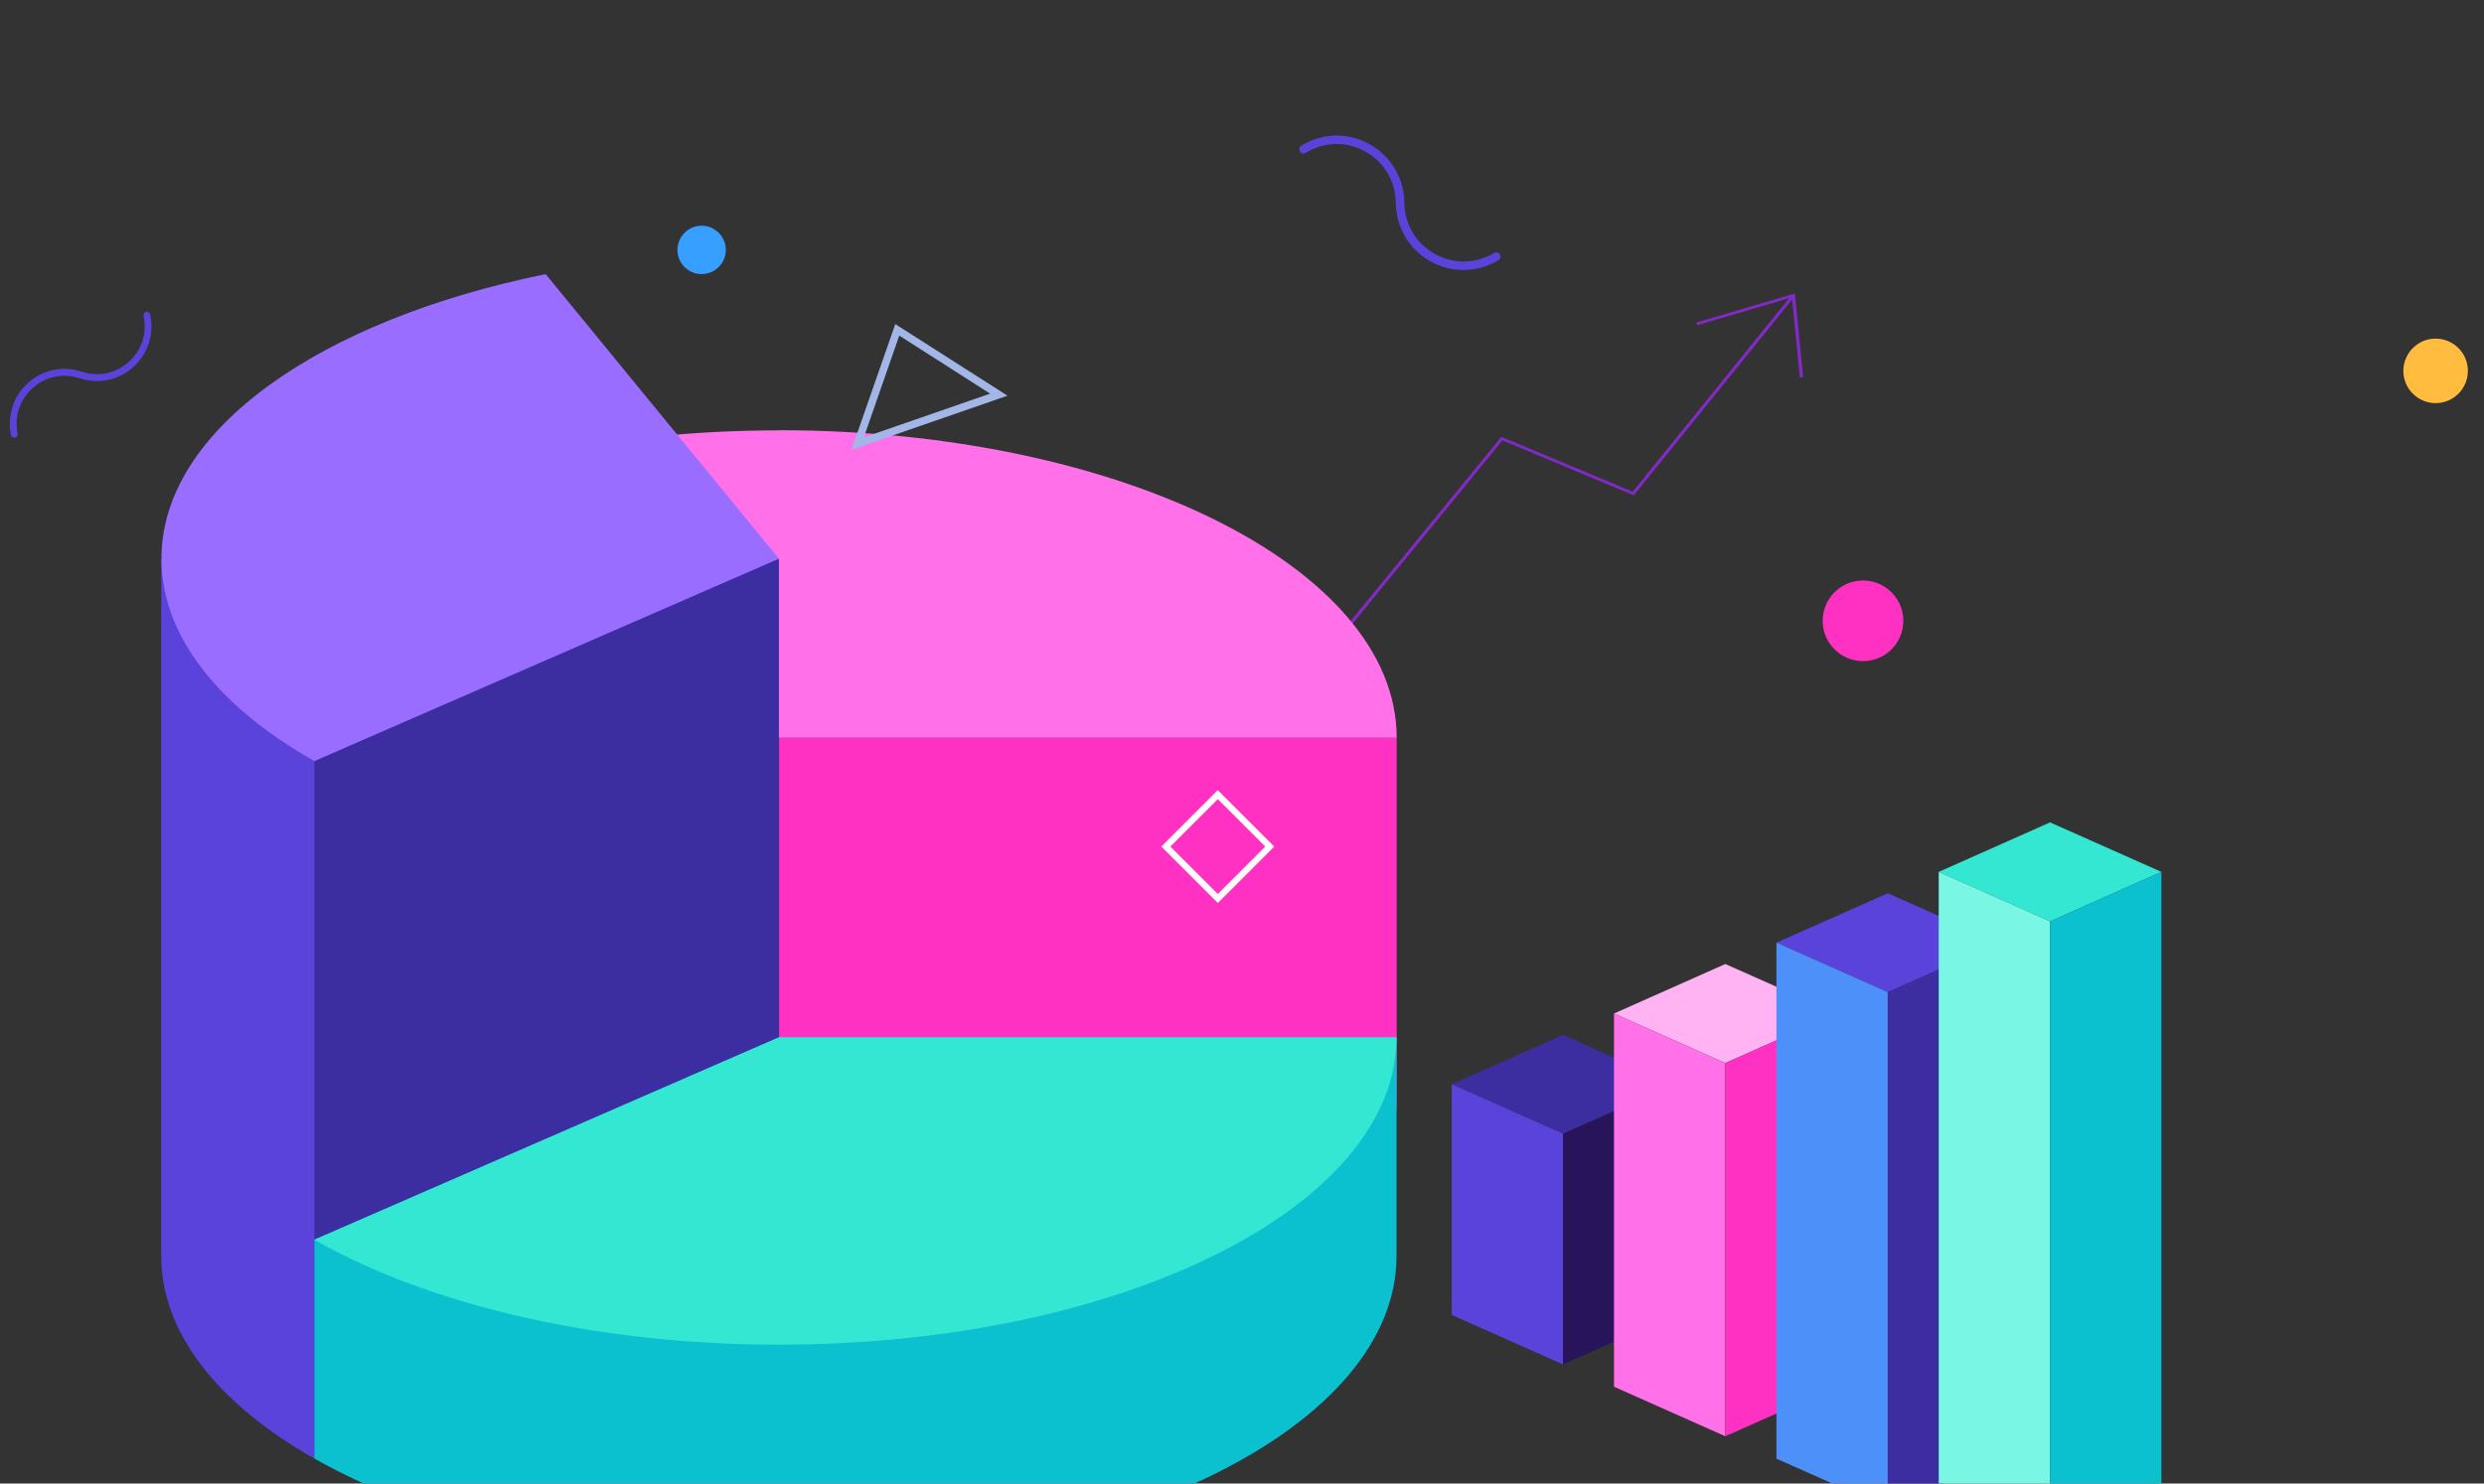 <svg width="154" height="92" viewBox="0 0 154 92" fill="none" xmlns="http://www.w3.org/2000/svg">
<rect x="0" y="0" width="154" height="92" fill="#333333" stroke="none"/>
<g clip-path="url(#clip0_1667_115614)">
<path fill-rule="evenodd" clip-rule="evenodd" d="M111.106 18.572L111.587 23.411L111.789 23.396L111.279 18.2L105.167 20.002L105.236 20.162L110.927 18.487L101.223 30.496L93.08 27.092L81.576 41.156L81.746 41.252L93.146 27.31L101.289 30.714L111.106 18.572Z" fill="#8329CA"/>
<g clip-path="url(#clip1_1667_115614)">
<path d="M96.903 70.312L103.796 67.241L96.903 64.178L90 67.241L96.903 70.312Z" fill="#3C2DA1"/>
<path d="M90 67.24V81.543L96.903 84.614V70.311L90 67.24Z" fill="#5A43DB"/>
<path d="M96.903 70.311V84.614L103.796 81.543V67.24L96.903 70.311Z" fill="#27145A"/>
<path d="M106.964 65.925L113.867 62.854L106.964 59.783L100.062 62.854L106.964 65.925Z" fill="#FFB3F3"/>
<path d="M100.062 62.853V85.998L106.964 89.069V65.924L100.062 62.853Z" fill="#FF70E9"/>
<path d="M106.964 65.924V89.069L113.867 85.998V62.853L106.964 65.924Z" fill="#FF31C3"/>
<path d="M117.036 61.529L123.929 58.458L117.036 55.395L110.133 58.458L117.036 61.529Z" fill="#5A43DB"/>
<path d="M110.133 58.457V90.459L117.036 93.529V61.528L110.133 58.457Z" fill="#4E90F9"/>
<path d="M117.036 61.528V93.529L123.929 90.459V58.457L117.036 61.528Z" fill="#3C2DA1"/>
<path d="M127.097 57.141L134 54.071L127.097 51L120.194 54.071L127.097 57.141Z" fill="#33E7D2"/>
<path d="M120.194 54.07V94.929L127.097 98V57.141L120.194 54.07Z" fill="#7AF6E4"/>
<path d="M127.097 57.141V98L134 94.929V54.07L127.097 57.141Z" fill="#0BC0CF"/>
</g>
<g clip-path="url(#clip2_1667_115614)">
<path d="M86.59 45.74V68.2C86.59 78.73 69.44 87.26 48.3 87.26V45.74H86.59Z" fill="#FF31C3"/>
<path d="M48.3 26.68C69.45 26.68 86.59 35.21 86.59 45.75H48.3L33.84 28.1C38.3 27.19 43.18 26.69 48.3 26.69V26.68Z" fill="#FF70E9"/>
<path d="M48.29 34.65V78.1L19.49 90.45C13.58 87.1 10 82.71 10 77.9V34.65H48.29Z" fill="#3C2DA1"/>
<path d="M19.49 34.65V90.45C13.59 87.1 10 82.71 10 77.9V34.65H19.49Z" fill="#5A43DB"/>
<path d="M33.83 17L48.29 34.65L19.49 47.2C16.48 45.49 14.07 43.52 12.44 41.35C10.86 39.26 10.01 37 10.01 34.65C10 26.67 19.85 19.84 33.83 17Z" fill="#986DFF"/>
<path d="M19.49 76.88V90.45C26.5 94.44 36.8 96.96 48.29 96.96C69.44 96.96 86.58 88.43 86.58 77.9V64.33H48.29L19.49 76.88Z" fill="#0BC0CF"/>
<path d="M19.49 76.88C19.78 77.05 20.08 77.22 20.38 77.38C27.37 81.08 37.28 83.39 48.29 83.39C69.44 83.39 86.58 74.86 86.58 64.33H48.29L19.49 76.88Z" fill="#33E7D2"/>
</g>
<path d="M117.998 38.407C118.048 39.789 116.974 40.949 115.593 40.998C114.223 41.048 113.051 39.974 113.002 38.593C112.952 37.211 114.026 36.051 115.407 36.002C116.789 35.952 117.949 37.026 117.998 38.407Z" fill="#FF31C3"/>
<path d="M90.824 16.746C90.092 16.763 89.355 16.579 88.681 16.204C87.355 15.464 86.557 14.099 86.534 12.582C86.513 11.231 85.809 10.042 84.64 9.399C83.471 8.746 82.085 8.778 80.948 9.485C80.827 9.554 80.66 9.525 80.591 9.393C80.521 9.271 80.55 9.103 80.682 9.033C81.984 8.233 83.559 8.197 84.896 8.936C86.233 9.675 87.042 11.041 87.066 12.569C87.086 13.908 87.79 15.097 88.948 15.74C90.105 16.394 91.481 16.374 92.63 15.689C92.75 15.619 92.918 15.66 92.987 15.781C93.056 15.902 93.016 16.07 92.895 16.14C92.261 16.523 91.555 16.718 90.846 16.735L90.824 16.746Z" fill="#5A43DB"/>
<path d="M0.767 25.233C0.947 24.669 1.282 24.154 1.745 23.737C2.658 22.917 3.907 22.667 5.067 23.048C6.098 23.387 7.189 23.162 7.986 22.437C8.792 21.715 9.134 20.646 8.898 19.59C8.877 19.48 8.943 19.36 9.062 19.341C9.173 19.32 9.293 19.387 9.311 19.506C9.575 20.712 9.187 21.926 8.271 22.754C7.355 23.583 6.104 23.842 4.935 23.458C3.912 23.121 2.822 23.347 2.027 24.063C1.224 24.777 0.876 25.834 1.093 26.893C1.114 27.003 1.039 27.121 0.929 27.142C0.818 27.163 0.701 27.088 0.68 26.977C0.556 26.391 0.595 25.8 0.77 25.253L0.767 25.233Z" fill="#5A43DB"/>
<path d="M152.999 22.926C153.038 24.031 152.179 24.959 151.074 24.999C149.978 25.038 149.041 24.18 149.001 23.074C148.962 21.978 149.821 21.041 150.926 21.001C152.031 20.962 152.959 21.82 152.999 22.926Z" fill="#FFBC3F"/>
<path d="M62.462 24.539L52.787 27.891L55.505 20.098L62.462 24.539ZM53.555 27.125L61.384 24.412L55.752 20.812L53.555 27.125Z" fill="#A2B7E8"/>
<path d="M75.5 56L72 52.5L75.5 49L79 52.5L75.5 56ZM72.557 52.5L75.5 55.443L78.443 52.5L75.5 49.557L72.557 52.5Z" fill="white"/>
<path d="M44.998 15.444C45.028 16.271 44.379 16.966 43.553 16.997C42.726 17.028 42.031 16.387 42 15.552C41.969 14.725 42.618 14.03 43.444 13.999C44.271 13.968 44.967 14.617 44.998 15.444Z" fill="#379FFF"/>
</g>
<defs>
<clipPath id="clip0_1667_115614">
<rect width="154" height="92" fill="white"/>
</clipPath>
<clipPath id="clip1_1667_115614">
<rect width="44" height="47" fill="white" transform="translate(90 51)"/>
</clipPath>
<clipPath id="clip2_1667_115614">
<rect width="76.59" height="79.96" fill="white" transform="translate(10 17)"/>
</clipPath>
</defs>
</svg>
